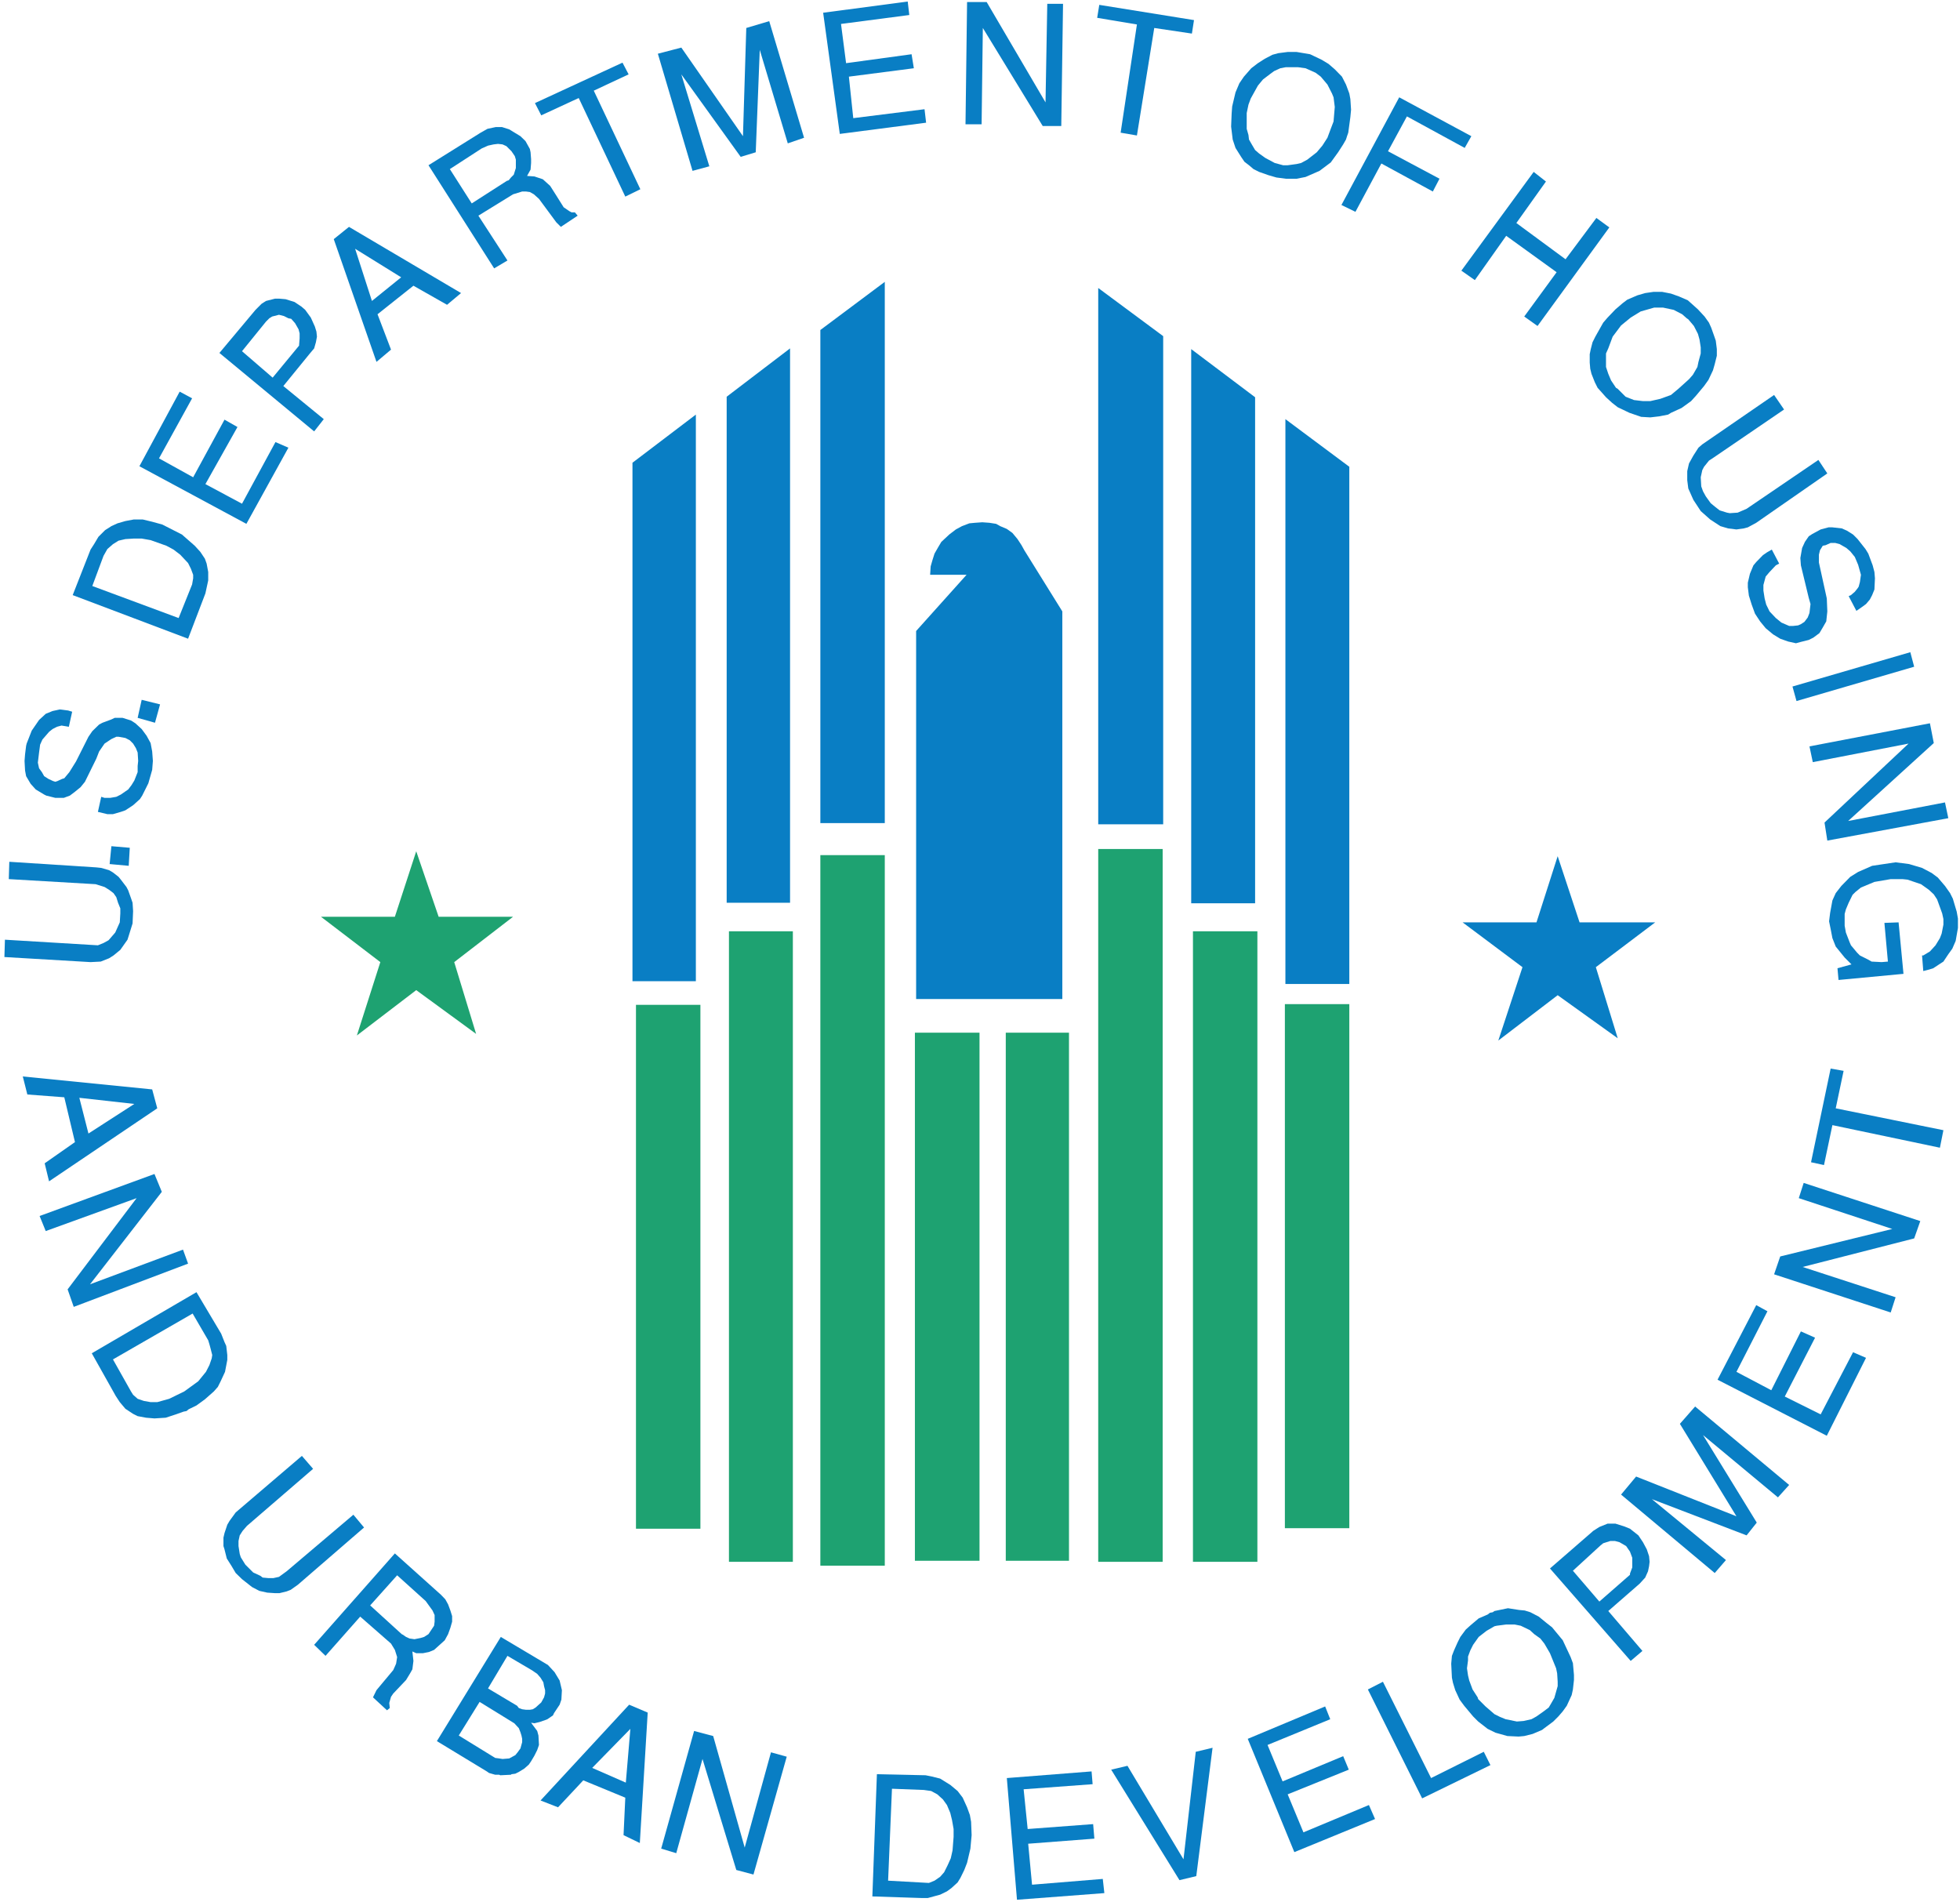 <?xml version="1.0" encoding="UTF-8"?>
<svg width="374px" height="363px" viewBox="0 0 374 363" version="1.1" xmlns="http://www.w3.org/2000/svg" xmlns:xlink="http://www.w3.org/1999/xlink">
    <!-- Generator: Sketch 43.2 (39069) - http://www.bohemiancoding.com/sketch -->
    <title>logo_global</title>
    <desc>Created with Sketch.</desc>
    <defs></defs>
    <g id="Page-1" stroke="none" stroke-width="1" fill="none" fill-rule="evenodd">
        <g id="logo_global" fill-rule="nonzero">
            <polygon id="polygon34647" fill="#097EC4" transform="translate(246.361, 22.01) scale(-1, 1) rotate(-180) translate(-246.361, -22.01) " points="247.414 34.104 249.987 33.67 252.225 32.601 253.495 31.832 254.697 30.797 256.067 29.393 256.836 27.89 257.471 26.186 257.671 25.117 257.805 23.079 257.671 21.675 257.27 18.702 257.036 18.034 256.836 17.399 256.301 16.463 255.332 14.96 253.929 13.022 251.791 11.418 249.118 10.249 247.414 9.915 245.376 9.915 243.572 10.149 242.068 10.583 240.264 11.218 239.195 11.752 238.326 12.487 237.457 13.156 236.823 14.091 235.753 15.795 235.219 17.399 234.918 19.871 235.018 22.344 235.119 23.714 235.753 26.386 238.226 24.048 237.892 22.444 237.892 19.437 238.226 18.268 238.326 17.399 238.861 16.463 239.495 15.394 240.264 14.726 241.433 13.891 242.803 13.156 243.237 12.922 244.841 12.487 245.71 12.487 247.414 12.721 248.283 12.922 249.452 13.557 251.256 14.96 252.325 16.229 253.294 17.733 253.929 19.437 254.464 20.84 254.697 23.613 254.464 25.451 254.163 26.186 253.294 27.89 252.025 29.393 251.056 30.128 250.321 30.463 249.118 30.997 247.648 31.198 245.376 31.198 244.307 30.997 243.137 30.463 242.402 29.928 240.999 28.859 240.03 27.689 239.195 26.186 238.66 25.217 238.226 24.048 235.753 26.386 235.753 26.386 236.488 28.124 237.357 29.393 238.76 30.997 240.03 31.966 241.333 32.801 242.803 33.57 243.906 33.871 245.71 34.104"></polygon>
            <polygon id="polygon34649" fill="#097EC4" transform="translate(268.363, 29.494) scale(-1, 1) rotate(-180) translate(-268.363, -29.494) " points="258.64 18.568 255.967 19.871 255.967 19.871 266.993 40.419 280.758 33.002 279.488 30.763 268.463 36.777 264.854 30.128 274.677 24.883 273.408 22.444 263.585 27.79"></polygon>
            <polygon id="polygon34651" fill="#097EC4" transform="translate(292.97, 47.502) scale(-1, 1) rotate(-180) translate(-292.97, -47.502) " points="297.029 43.059 287.407 50.008 281.426 41.555 278.854 43.359 278.854 43.359 292.652 62.203 294.991 60.365 289.345 52.447 298.733 45.531 304.614 53.416 307.086 51.612 293.387 32.801 290.848 34.606"></polygon>
            <polygon id="polygon34653" fill="#097EC4" transform="translate(315.472, 67.666) scale(-1, 1) rotate(-180) translate(-315.472, -67.666) " points="320.35 78.775 322.054 78.04 323.992 76.302 325.262 74.933 326.097 73.763 326.531 72.794 327.066 71.291 327.4 70.322 327.6 68.718 327.6 67.449 327.199 65.845 326.865 64.675 325.997 62.838 325.161 61.668 323.658 59.864 322.689 58.795 320.885 57.492 318.847 56.557 318.312 56.222 316.608 55.888 314.904 55.688 313.167 55.788 310.928 56.557 308.69 57.626 307.621 58.461 306.451 59.53 305.683 60.399 304.847 61.334 304.313 62.404 303.678 64.007 303.444 64.976 303.344 66.146 303.344 67.749 303.544 68.718 303.879 70.021 304.413 71.09 305.917 73.763 306.752 74.732 308.255 76.302 309.325 73.229 307.721 71.09 306.885 68.852 306.451 67.883 306.451 65.31 306.885 64.007 307.42 62.738 308.356 61.334 308.69 61.134 309.325 60.499 310.193 59.63 311.797 58.996 313.501 58.795 314.904 58.795 316.809 59.229 318.847 59.965 320.25 61.134 322.288 62.971 323.023 63.807 323.892 65.31 324.092 66.279 324.527 67.883 324.527 69.052 324.293 70.556 323.992 71.625 323.223 73.128 322.154 74.398 321.854 74.599 320.985 75.367 319.381 76.202 317.343 76.637 315.639 76.637 314.47 76.302 313.067 75.902 311.162 74.732 309.325 73.229 308.255 76.302 308.255 76.302 309.659 77.505 310.193 77.906 310.494 78.14 312.432 78.975 313.935 79.41 315.539 79.644 317.143 79.644 318.847 79.309"></polygon>
            <polygon id="polygon34655" fill="#097EC4" transform="translate(335.318, 88.197) scale(-1, 1) rotate(-180) translate(-335.318, -88.197) " points="324.961 82.651 325.495 81.682 326.431 80.379 327.199 79.744 328.135 79.009 329.538 78.574 330.073 78.474 331.576 78.574 333.28 79.309 346.979 88.631 348.683 86.058 335.118 76.637 333.514 75.768 332.746 75.567 331.342 75.367 329.739 75.567 328.269 76.002 326.331 77.271 324.527 78.875 323.123 81.013 322.154 83.185 321.954 84.755 321.954 86.493 322.288 87.963 323.123 89.466 324.092 90.97 324.827 91.605 324.827 91.605 338.526 101.027 340.43 98.254 326.765 88.932 326.097 88.497 325.161 87.328 324.827 86.693 324.527 85.323 324.627 83.586"></polygon>
            <polygon id="polygon34657" fill="#097EC4" transform="translate(345.642, 111.685) scale(-1, 1) rotate(-180) translate(-345.642, -111.685) " points="337.657 106.706 338.86 105.437 339.929 104.568 341.399 103.933 342.168 103.933 343.103 104.034 343.638 104.267 344.306 104.702 344.941 105.537 345.275 106.406 345.475 108.11 345.141 109.279 343.638 115.494 343.537 116.897 343.871 118.801 344.406 119.971 345.141 121.04 345.809 121.474 347.413 122.343 348.917 122.744 349.652 122.744 351.456 122.543 352.425 122.109 353.594 121.374 354.463 120.505 355.966 118.601 356.501 117.732 357.336 115.494 357.67 114.224 357.77 113.021 357.67 110.883 357.236 109.814 356.802 108.978 356.067 108.11 355.198 107.475 354.229 106.807 352.759 109.613 353.193 109.814 353.928 110.449 354.463 111.117 354.663 111.417 354.897 112.286 355.098 113.689 354.563 115.594 353.928 117.097 353.06 118.166 352.324 118.801 351.055 119.536 350.186 119.77 349.317 119.77 348.349 119.336 347.814 119.236 347.279 118.367 347.079 117.532 347.079 116.028 348.582 109.179 348.683 106.706 348.482 104.802 347.814 103.633 347.179 102.564 346.01 101.695 345.141 101.261 343.537 100.86 342.702 100.626 341.199 100.96 339.695 101.494 338.325 102.33 336.922 103.499 335.853 104.802 334.884 106.272 334.249 108.01 333.715 109.713 333.514 111.317 333.514 112.186 333.915 113.89 334.583 115.494 335.118 116.128 336.387 117.431 337.156 117.966 338.091 118.501 338.091 118.501 339.495 115.828 338.86 115.494 337.657 114.224 336.922 113.355 336.488 111.752 336.488 110.682 336.722 109.179 337.022 108.01"></polygon>
            <polygon id="polygon34659" fill="#097EC4" transform="translate(353.644, 129.109) scale(-1, 1) rotate(-180) translate(-353.644, -129.109) " points="342.034 127.221 342.034 127.221 364.52 133.769 365.255 130.996 342.802 124.448"></polygon>
            <polygon id="polygon34661" fill="#097EC4" transform="translate(358.522, 149.205) scale(-1, 1) rotate(-180) translate(-358.522, -149.205) " points="345.91 152.981 345.275 155.988 345.275 155.988 368.262 160.398 368.997 156.623 352.659 141.755 371.135 145.296 371.77 142.289 348.683 138.013 348.148 141.454 364.185 156.522"></polygon>
            <polygon id="polygon34663" fill="#097EC4" transform="translate(361.312, 175.767) scale(-1, 1) rotate(-180) translate(-361.312, -175.767) " points="373.607 176.268 373.607 174.464 373.173 171.992 372.538 170.522 371.77 169.452 370.834 168.049 370.166 167.615 368.896 166.779 368.161 166.546 366.992 166.245 366.758 169.218 366.992 169.218 368.262 169.987 369.331 171.156 370.166 172.526 370.5 173.395 370.834 175.099 370.834 176.168 370.6 177.237 370.166 178.44 369.631 179.91 368.997 180.879 368.061 181.748 366.558 182.817 363.985 183.685 363.016 183.786 360.777 183.786 357.67 183.251 355.098 182.182 354.028 181.313 353.494 180.779 352.759 179.275 352.224 178.006 351.99 177.137 351.99 174.898 352.224 173.595 352.959 171.691 353.193 171.156 354.363 169.753 354.897 169.218 356.367 168.483 357.136 168.049 359.04 167.949 360.243 168.049 359.575 175.433 362.281 175.533 363.216 165.71 350.821 164.541 350.621 166.779 353.293 167.515 351.99 168.818 350.286 170.922 349.652 172.526 349.317 174.264 349.017 175.734 349.217 177.337 349.652 179.71 350.286 181.113 351.356 182.483 353.06 184.22 354.563 185.156 357.236 186.325 361.713 186.993 361.713 186.993 364.286 186.659 366.758 185.924 368.596 184.955 369.765 184.086 371.135 182.483 372.104 181.113 372.638 180.044 373.373 177.571"></polygon>
            <polygon id="polygon34665" fill="#097EC4" transform="translate(17.179, 215.409) scale(-1, 1) rotate(-180) translate(-17.179, -215.409) " points="15.14 221.34 16.878 214.524 25.631 220.17 15.14 221.34 4.349 225.416 4.349 225.416 29.039 222.943 30.008 219.335 9.36 205.403 8.525 208.844 14.305 212.887 12.267 221.44 5.217 221.974 4.349 225.416"></polygon>
            <polygon id="polygon34667" fill="#097EC4" transform="translate(21.722, 236.692) scale(-1, 1) rotate(-180) translate(-21.722, -236.692) " points="8.726 238.479 7.556 241.353 7.556 241.353 29.474 249.371 30.877 245.964 17.179 228.323 34.92 234.938 35.889 232.265 14.071 224.013 12.902 227.354 26.066 244.761"></polygon>
            <polygon id="polygon34669" fill="#097EC4" transform="translate(30.443, 258.61) scale(-1, 1) rotate(-180) translate(-30.443, -258.61) " points="40.8 251.71 39.096 250.207 37.492 249.037 35.989 248.302 35.588 247.968 35.053 247.868 33.55 247.333 31.612 246.699 29.474 246.565 27.87 246.699 26.266 246.999 25.398 247.434 23.928 248.403 22.858 249.672 22.09 250.842 17.513 258.994 37.492 270.654 21.555 257.824 24.997 251.71 25.398 251.075 26.266 250.307 27.436 249.906 28.739 249.672 30.008 249.672 32.28 250.307 35.154 251.71 37.827 253.648 39.297 255.452 39.965 256.755 40.399 258.025 40.499 258.66 40.165 259.963 39.965 260.698 39.731 261.466 36.757 266.578 21.555 257.824 37.492 270.654 37.492 270.654 42.203 262.736 42.838 261.132 43.172 260.397 43.373 258.66 43.373 257.724 42.938 255.452 42.103 253.648 41.569 252.579"></polygon>
            <polygon id="polygon34671" fill="#097EC4" transform="translate(56.052, 290.901) scale(-1, 1) rotate(-180) translate(-56.052, -290.901) " points="45.945 284.654 46.814 283.25 47.883 282.181 48.318 281.747 49.687 281.112 50.122 280.778 51.191 280.678 52.16 280.678 53.229 280.911 54.699 281.981 67.429 292.772 69.467 290.333 56.837 279.408 55.468 278.439 54.699 278.138 53.329 277.804 52.461 277.804 50.99 277.904 49.487 278.239 48.084 278.974 46.179 280.477 44.976 281.647 44.141 283.05 43.273 284.42 42.838 286.157 42.638 286.792 42.638 288.396 42.838 289.264 43.373 290.868 43.807 291.603 44.976 293.207 44.976 293.207 57.606 303.998 59.744 301.526 47.115 290.634 46.28 289.665 45.745 288.83 45.511 287.761 45.511 286.792 45.745 285.288"></polygon>
            <polygon id="polygon34673" fill="#097EC4" transform="translate(73.109, 311.382) scale(-1, 1) rotate(-180) translate(-73.109, -311.382) " points="85.504 310.948 84.869 309.779 83.8 308.81 82.831 307.941 81.862 307.54 80.693 307.306 79.423 307.306 78.688 307.64 78.889 305.836 78.688 304.232 78.254 303.464 77.485 302.194 75.046 299.622 74.612 298.987 74.278 297.817 74.378 296.849 73.844 296.414 71.171 298.887 71.839 300.256 75.046 304.099 75.581 305.302 75.781 306.571 75.347 307.941 74.612 309.144 68.732 314.289 62.116 306.805 59.945 308.91 70.636 316.427 76.65 310.948 76.851 310.848 77.485 310.413 78.154 310.113 79.089 309.979 80.259 310.213 80.927 310.413 81.762 310.948 82.631 312.251 82.831 312.552 82.931 313.32 82.931 314.59 82.53 315.458 81.227 317.263 75.781 322.174 70.636 316.427 59.945 308.91 59.945 308.91 75.347 326.35 84.134 318.465 84.969 317.597 85.504 316.628 85.938 315.458 86.273 314.389 86.273 313.32 85.938 312.151"></polygon>
            <polygon id="polygon34675" fill="#097EC4" transform="translate(95.293, 325.549) scale(-1, 1) rotate(-180) translate(-95.293, -325.549) " points="105.517 323.778 104.448 323.043 104.114 322.909 102.945 322.508 101.976 322.274 101.341 322.375 102.51 320.804 102.744 319.936 102.844 318.131 102.51 317.162 101.976 316.093 101.341 315.024 100.907 314.389 100.038 313.621 99.002 312.986 98.334 312.652 97.599 312.552 97.499 312.451 95.461 312.351 95.26 312.451 94.492 312.451 93.322 312.786 92.888 313.086 83.366 318.866 87.542 319.936 94.492 315.659 95.26 315.559 95.895 315.458 97.164 315.559 98.334 316.193 98.768 316.728 99.303 317.463 99.637 318.666 99.637 319.301 99.503 319.936 99.303 320.57 99.002 321.339 98.133 322.274 91.518 326.35 87.542 319.936 83.366 318.866 93.122 328.923 98.668 325.615 99.002 325.181 99.637 324.947 100.372 324.847 101.107 324.847 101.675 324.947 102.21 325.281 103.279 326.25 103.813 327.219 104.014 327.954 104.014 328.589 103.813 329.357 103.68 330.092 103.145 330.961 102.51 331.696 101.541 332.364 96.83 335.138 93.122 328.923 83.366 318.866 83.366 318.866 95.561 338.746 104.548 333.4 105.818 332.03 106.787 330.427 107.221 328.589 107.121 326.785 106.787 325.816 105.718 324.212"></polygon>
            <polygon id="polygon34677" fill="#097EC4" transform="translate(218.597, 13.39) scale(-1, 1) rotate(-180) translate(-218.597, -13.39) " points="213.836 1.462 216.943 22.11 209.359 23.379 209.76 25.852 227.835 22.945 227.434 20.372 220.251 21.442 216.943 0.927"></polygon>
            <polygon id="polygon34679" fill="#097EC4" transform="translate(193.539, 12.22) scale(-1, 1) rotate(-180) translate(-193.539, -12.22) " points="187.307 0.727 184.234 0.727 184.234 0.727 184.534 24.048 188.276 24.048 199.502 4.903 199.837 23.714 202.844 23.714 202.509 0.393 198.968 0.393 187.541 19.103"></polygon>
            <polygon id="polygon34681" fill="#097EC4" transform="translate(166.893, 12.922) scale(-1, 1) rotate(-180) translate(-166.893, -12.922) " points="162.817 3.299 176.415 5.003 176.716 2.431 160.245 0.292 160.245 0.292 157.07 23.413 173.208 25.551 173.509 22.979 160.478 21.275 161.447 13.79 173.943 15.494 174.377 12.822 161.982 11.218"></polygon>
            <polygon id="polygon34683" fill="#097EC4" transform="translate(139.48, 18.318) scale(-1, 1) rotate(-180) translate(-139.48, -18.318) " points="144.207 7.576 141.334 6.707 130.008 22.444 135.353 4.903 132.146 4.034 132.146 4.034 125.53 26.386 130.008 27.556 141.768 10.65 142.403 31.298 146.78 32.601 153.429 10.349 150.321 9.28 144.976 27.121"></polygon>
            <polygon id="polygon34685" fill="#097EC4" transform="translate(112.133, 24.733) scale(-1, 1) rotate(-180) translate(-112.133, -24.733) " points="119.316 11.953 110.429 30.763 103.279 27.456 102.076 29.794 118.781 37.512 119.951 35.274 113.302 32.167 122.189 13.356"></polygon>
            <polygon id="polygon34687" fill="#097EC4" transform="translate(95.995, 37.729) scale(-1, 1) rotate(-180) translate(-95.995, -37.729) " points="101.107 47.034 101.241 46.4 101.341 45.097 101.341 44.362 101.241 43.092 100.572 41.889 101.976 41.789 103.579 41.254 104.983 39.985 106.152 38.147 107.555 35.909 108.624 35.174 109.059 34.94 109.694 34.94 110.228 34.305 107.021 32.167 106.687 32.501 106.152 33.035 102.844 37.512 101.875 38.381 101.107 38.815 100.372 38.916 99.637 38.916 97.9 38.381 91.284 34.305 96.83 25.752 94.291 24.248 90.015 36.644 96.73 40.954 97.064 41.054 97.499 41.588 98.033 42.123 98.434 43.393 98.434 44.996 98.234 45.665 97.599 46.6 97.164 47.034 96.63 47.569 95.895 47.903 95.026 48.003 94.191 47.903 93.122 47.669 91.919 47.135 85.838 43.192 90.015 36.644 94.291 24.248 94.291 24.248 81.762 43.927 91.719 50.142 93.022 50.877 94.592 51.211 95.795 51.211 97.164 50.776 99.303 49.473 100.272 48.538"></polygon>
            <polygon id="polygon34689" fill="#097EC4" transform="translate(75.832, 56.172) scale(-1, 1) rotate(-180) translate(-75.832, -56.172) " points="70.97 54.919 76.55 59.43 67.763 64.876 70.97 54.919 71.839 43.292 71.839 43.292 63.687 66.714 66.593 69.052 87.976 56.423 85.304 54.184 78.889 57.826 72.039 52.38 74.612 45.631 71.839 43.292"></polygon>
            <polygon id="polygon34691" fill="#097EC4" transform="translate(51.826, 69.654) scale(-1, 1) rotate(-180) translate(-51.826, -69.654) " points="57.506 80.813 58.241 80.178 59.31 78.708 60.078 77.004 60.379 76.035 60.479 75.066 60.279 73.997 59.945 72.828 59.21 71.959 54.064 65.644 61.782 59.33 59.945 56.991 46.179 72.293 52.026 67.248 57.071 73.362 57.071 73.463 57.172 74.732 57.172 75.701 56.971 76.47 56.303 77.639 55.568 78.474 55.033 78.574 54.165 79.009 53.229 79.243 51.926 78.909 51.391 78.574 51.191 78.374 50.757 77.94 46.179 72.293 59.945 56.991 59.945 56.991 41.869 71.959 48.752 80.178 49.921 81.348 50.757 81.882 52.461 82.316 53.329 82.316 54.499 82.216 56.203 81.682"></polygon>
            <polygon id="polygon34693" fill="#097EC4" transform="translate(40.817, 87.345) scale(-1, 1) rotate(-180) translate(-40.817, -87.345) " points="46.179 78.574 52.561 90.335 55.033 89.266 47.015 74.732 47.015 74.732 26.6 85.724 34.285 99.957 36.657 98.688 30.342 87.228 36.858 83.619 42.838 94.612 45.311 93.208 39.196 82.316"></polygon>
            <polygon id="polygon34695" fill="#097EC4" transform="translate(26.801, 110.499) scale(-1, 1) rotate(-180) translate(-26.801, -110.499) " points="27.235 121.875 29.039 121.441 30.977 120.906 34.719 119.002 37.158 116.863 38.227 115.694 39.096 114.391 39.43 113.456 39.731 111.852 39.731 110.248 39.196 107.776 35.889 99.122 13.871 107.442 34.084 103.065 36.657 109.48 36.858 110.649 36.858 111.317 36.423 112.487 35.889 113.556 34.385 115.159 33.116 116.128 31.746 116.863 28.739 117.933 27.035 118.233 25.531 118.233 23.928 118.133 22.625 117.832 21.555 117.164 20.486 116.229 19.751 114.926 17.613 109.179 34.084 103.065 13.871 107.442 13.871 107.442 17.279 116.128 17.947 117.164 18.782 118.567 20.052 119.837 21.255 120.605 22.424 121.14 23.928 121.574 25.531 121.875"></polygon>
            <polygon id="polygon34697" fill="#097EC4" transform="translate(16.928, 145.363) scale(-1, 1) rotate(-180) translate(-16.928, -145.363) " points="26.266 143.392 26.266 144.561 26.367 145.53 26.266 147.134 25.932 147.969 25.398 148.838 24.763 149.473 23.928 149.907 22.625 150.141 22.19 150.141 21.255 149.706 19.952 148.838 18.916 147.334 18.381 145.964 16.21 141.554 15.374 140.518 14.305 139.65 13.336 138.915 12.167 138.48 10.563 138.48 8.826 138.915 8.425 139.115 6.821 140.084 5.852 141.153 4.983 142.623 4.783 143.692 4.683 145.53 4.783 146.8 4.983 148.403 5.084 148.838 6.053 151.31 7.456 153.348 8.726 154.518 10.029 155.052 11.398 155.353 13.002 155.152 13.771 154.919 13.136 152.045 12.568 152.145 11.733 152.279 10.864 152.045 10.029 151.611 9.36 151.076 8.726 150.341 8.091 149.606 7.656 148.637 7.456 147.134 7.222 145.196 7.456 144.127 7.99 143.392 8.425 142.623 9.26 142.089 10.129 141.688 10.563 141.554 10.964 141.688 11.833 142.089 12.267 142.222 13.236 143.392 14.506 145.43 16.878 150.141 17.613 151.21 18.916 152.48 19.551 152.814 21.255 153.448 21.889 153.749 23.393 153.749 24.997 153.248 25.832 152.713 27.035 151.611 27.97 150.341 28.739 148.938 29.039 147.334 29.173 145.53 29.039 143.826 28.304 141.253 27.135 138.915 26.701 138.246 25.398 137.077 23.928 136.108 23.059 135.807 21.555 135.373 20.486 135.373 18.682 135.807 18.682 135.807 19.317 138.681 19.952 138.48 21.021 138.48 22.19 138.681 23.059 139.115 24.462 140.084 25.097 140.919 25.631 141.788"></polygon>
            <polygon id="polygon34699" fill="#097EC4" transform="translate(28.405, 135.724) scale(-1, 1) rotate(-180) translate(-28.405, -135.724) " points="29.574 133.536 29.574 133.536 26.266 134.471 27.035 137.912 30.543 137.044"></polygon>
            <polygon id="polygon34701" fill="#097EC4" transform="translate(22.842, 163.338) scale(-1, 1) rotate(-180) translate(-22.842, -163.338) " points="24.562 161.467 24.562 161.467 20.921 161.801 21.255 165.209 24.763 164.908"></polygon>
            <polygon id="polygon34703" fill="#097EC4" transform="translate(13.119, 174.013) scale(-1, 1) rotate(-180) translate(-13.119, -174.013) " points="22.858 172.025 22.959 173.729 22.959 174.698 22.524 175.767 22.19 176.836 21.656 177.605 20.82 178.239 19.952 178.774 18.248 179.309 1.676 180.278 1.776 183.585 18.381 182.516 19.317 182.416 20.82 181.981 21.555 181.547 22.625 180.712 23.059 180.177 24.128 178.774 24.462 178.139 24.997 176.636 25.297 175.767 25.398 174.163 25.297 171.825 24.562 169.452 24.328 168.717 22.959 166.779 21.656 165.71 20.82 165.176 19.217 164.541 17.279 164.441 17.279 164.441 0.841 165.41 0.941 168.717 18.682 167.648 19.751 168.083 20.72 168.617 21.355 169.352 21.99 170.087 22.424 171.056"></polygon>
            <polygon id="polygon34705" fill="#097EC4" transform="translate(113.369, 338.479) scale(-1, 1) rotate(-180) translate(-113.369, -338.479) " points="113.001 339.615 119.416 336.808 120.285 347.065 113.001 339.615 103.145 333.4 103.145 333.4 120.051 351.676 123.593 350.172 122.089 325.281 118.982 326.785 119.316 333.935 111.297 337.242 106.486 332.097 103.145 333.4"></polygon>
            <polygon id="polygon34707" fill="#097EC4" transform="translate(138.143, 343.991) scale(-1, 1) rotate(-180) translate(-138.143, -343.991) " points="129.039 334.369 126.165 335.238 126.165 335.238 132.447 357.69 136.088 356.721 142.102 335.438 147.114 353.614 150.121 352.779 143.773 330.293 140.499 331.162 134.05 352.344"></polygon>
            <polygon id="polygon34709" fill="#097EC4" transform="translate(175.931, 350.356) scale(-1, 1) rotate(-180) translate(-175.931, -350.356) " points="185.303 353.079 185.403 350.54 185.169 347.967 184.534 345.261 184 343.891 183.265 342.388 182.73 341.519 181.561 340.45 180.692 339.815 179.389 339.18 177.05 338.545 175.747 338.545 166.459 338.846 167.328 362.167 169.466 341.853 177.251 341.419 178.32 341.853 179.389 342.588 180.157 343.457 180.792 344.726 181.427 346.13 181.761 347.633 181.962 350.206 181.962 351.709 181.661 353.413 181.327 354.783 180.692 356.287 179.924 357.356 178.854 358.325 177.685 358.96 176.282 359.16 170.201 359.394 169.466 341.853 167.328 362.167 167.328 362.167 176.616 361.967 177.785 361.733 179.389 361.332 181.327 360.129 182.73 358.96 183.699 357.69 184.534 355.852 185.069 354.382"></polygon>
            <polygon id="polygon34711" fill="#097EC4" transform="translate(201.424, 350.256) scale(-1, 1) rotate(-180) translate(-201.424, -350.256) " points="196.93 340.884 210.428 341.987 210.729 339.28 194.056 338.011 194.056 338.011 192.119 361.232 208.29 362.501 208.49 360.062 195.326 359.093 196.095 351.509 208.59 352.444 208.824 349.671 196.195 348.702"></polygon>
            <polygon id="polygon34713" fill="#097EC4" transform="translate(250.237, 339.514) scale(-1, 1) rotate(-180) translate(-250.237, -339.514) " points="248.717 329.391 261.213 334.603 262.382 331.93 246.98 325.615 246.98 325.615 238.092 347.232 252.86 353.413 253.829 350.974 241.868 346.063 244.741 339.113 256.301 343.925 257.37 341.352 245.71 336.641"></polygon>
            <polygon id="polygon34715" fill="#097EC4" transform="translate(341.9, 261.5) scale(-1, 1) rotate(-180) translate(-341.9, -261.5) " points="347.413 253.114 353.594 264.974 356.067 263.905 348.582 249.037 348.582 249.037 327.734 259.729 335.118 273.962 337.256 272.793 331.342 261.232 337.991 257.724 343.638 268.95 346.344 267.748 340.564 256.521"></polygon>
            <polygon id="polygon34717" fill="#097EC4" transform="translate(272.706, 332.03) scale(-1, 1) rotate(-180) translate(-272.706, -332.03) " points="263.886 343.156 273.074 324.78 283.13 329.792 284.4 327.253 271.37 320.904 271.37 320.904 261.012 341.686"></polygon>
            <polygon id="polygon34719" fill="#097EC4" transform="translate(288.626, 319.117) scale(-1, 1) rotate(-180) translate(-288.626, -319.117) " points="278.653 325.883 279.689 327.286 280.658 328.155 282.161 329.424 283.865 330.159 284.3 330.493 284.834 330.594 285.168 330.828 287.741 331.362 289.879 331.028 290.948 330.928 292.018 330.594 293.621 329.758 295.091 328.556 296.161 327.72 298.199 325.248 299.702 322.04 300.136 320.871 300.337 318.632 300.337 317.664 300.136 315.859 299.903 314.79 298.967 312.752 298.199 311.683 297.363 310.714 296.394 309.745 294.69 308.476 294.256 308.141 292.452 307.373 290.848 306.972 289.779 306.872 287.641 306.972 285.369 307.607 283.865 308.342 282.061 309.745 281.092 310.714 279.388 312.752 278.52 313.922 281.961 314.356 282.061 314.022 283.464 312.619 285.168 311.148 286.237 310.614 287.307 310.18 289.445 309.745 290.715 309.845 292.218 310.18 293.187 310.714 294.557 311.683 295.526 312.418 295.96 313.153 296.595 314.256 297.23 316.494 297.23 317.329 297.129 318.933 296.929 319.902 295.76 322.775 294.69 324.613 293.922 325.582 292.753 326.417 291.917 327.186 290.18 328.021 289.011 328.255 287.407 328.255 285.603 328.021 285.168 327.921 283.665 327.052 282.161 325.883 281.092 324.379 280.558 323.31 280.123 322.141 280.123 321.406 279.923 319.902 280.123 318.532 280.357 317.563 280.992 315.859 281.961 314.356 278.52 313.922 278.52 313.922 278.119 314.79 277.684 315.726 277.25 317.129 277.049 318.098 276.916 320.771 277.049 322.274 277.45 323.31 278.119 324.814"></polygon>
            <polygon id="polygon34721" fill="#097EC4" transform="translate(221.704, 346.13) scale(-1, 1) rotate(-180) translate(-221.704, -346.13) " points="212.032 354.583 215.139 355.318 225.83 337.476 228.169 357.991 231.377 358.759 228.269 334.269 225.062 333.5 225.062 333.5"></polygon>
            <polygon id="polygon34723" fill="#097EC4" transform="translate(305.265, 303.831) scale(-1, 1) rotate(-180) translate(-305.265, -303.831) " points="311.028 315.96 312.632 314.69 313.501 313.387 314.236 312.017 314.67 310.714 314.77 309.645 314.67 308.81 314.47 307.841 313.935 306.638 312.866 305.469 306.885 300.256 313.401 292.639 311.162 290.734 300.136 307.941 305.182 302.061 311.028 307.173 311.028 307.406 311.463 308.576 311.463 310.413 311.028 311.583 310.293 312.652 309.024 313.387 308.155 313.621 307.286 313.621 305.917 313.187 305.382 312.752 300.136 307.941 311.162 290.734 311.162 290.734 295.76 308.375 303.879 315.425 303.979 315.525 305.182 316.294 305.683 316.494 306.752 316.929 308.255 316.929 309.959 316.394"></polygon>
            <polygon id="polygon34725" fill="#097EC4" transform="translate(325.362, 284.269) scale(-1, 1) rotate(-180) translate(-325.362, -284.269) " points="335.218 278.005 333.28 275.566 315.205 282.482 329.338 270.855 327.199 268.382 327.199 268.382 309.325 283.35 312.198 286.792 331.342 279.208 320.551 296.849 323.457 300.156 341.399 285.188 339.261 282.816 324.961 294.71"></polygon>
            <polygon id="polygon34727" fill="#097EC4" transform="translate(352.475, 238.079) scale(-1, 1) rotate(-180) translate(-352.475, -238.079) " points="361.713 228.623 360.777 225.716 360.777 225.716 338.526 233 339.695 236.408 361.078 241.654 343.237 247.534 344.172 250.441 366.424 243.157 365.255 239.849 343.972 234.403"></polygon>
            <polygon id="polygon34729" fill="#097EC4" transform="translate(358.205, 213.104) scale(-1, 1) rotate(-180) translate(-358.205, -213.104) " points="370.166 207.207 349.652 211.517 348.048 203.899 345.575 204.434 349.317 222.309 351.79 221.874 350.286 214.724 370.834 210.548"></polygon>
            <polygon id="polygon34731" fill="#1EA271" transform="translate(127.502, 241.72) scale(-1, 1) rotate(-180) translate(-127.502, -241.72) " points="121.354 191.738 121.354 191.738 133.649 191.738 133.649 291.703 121.354 291.703"></polygon>
            <polygon id="polygon34733" fill="#1EA271" transform="translate(145.193, 237.861) scale(-1, 1) rotate(-180) translate(-145.193, -237.861) " points="139.095 177.705 139.095 177.705 151.29 177.705 151.29 298.018 139.095 298.018"></polygon>
            <polygon id="polygon34735" fill="#1EA271" transform="translate(162.684, 230.962) scale(-1, 1) rotate(-180) translate(-162.684, -230.962) " points="156.536 163.171 156.536 163.171 168.831 163.171 168.831 298.753 156.536 298.753"></polygon>
            <polygon id="polygon34737" fill="#1EA271" transform="translate(180.742, 247.434) scale(-1, 1) rotate(-180) translate(-180.742, -247.434) " points="174.578 197.05 174.578 197.05 186.907 197.05 186.907 297.817 174.578 297.817"></polygon>
            <polygon id="polygon34739" fill="#1EA271" transform="translate(197.949, 247.434) scale(-1, 1) rotate(-180) translate(-197.949, -247.434) " points="191.918 197.05 191.918 197.05 203.98 197.05 203.98 297.817 191.918 297.817"></polygon>
            <polygon id="polygon34741" fill="#1EA271" transform="translate(215.707, 230.01) scale(-1, 1) rotate(-180) translate(-215.707, -230.01) " points="209.559 162.002 209.559 162.002 221.854 162.002 221.854 298.018 209.559 298.018"></polygon>
            <polygon id="polygon34743" fill="#1EA271" transform="translate(233.782, 237.861) scale(-1, 1) rotate(-180) translate(-233.782, -237.861) " points="227.635 177.705 227.635 177.705 239.93 177.705 239.93 298.018 227.635 298.018"></polygon>
            <polygon id="polygon34745" fill="#1EA271" transform="translate(251.323, 241.603) scale(-1, 1) rotate(-180) translate(-251.323, -241.603) " points="245.175 191.604 245.175 191.604 257.471 191.604 257.471 291.603 245.175 291.603"></polygon>
            <polygon id="polygon34747" fill="#097EC4" transform="translate(126.733, 133.168) scale(-1, 1) rotate(-180) translate(-126.733, -133.168) " points="120.686 178.039 120.686 178.039 120.686 79.109 132.781 79.109 132.781 187.227"></polygon>
            <polygon id="polygon34749" fill="#097EC4" transform="translate(144.708, 119.369) scale(-1, 1) rotate(-180) translate(-144.708, -119.369) " points="138.661 163.037 138.661 163.037 138.661 66.48 150.756 66.48 150.756 172.259"></polygon>
            <polygon id="polygon34751" fill="#097EC4" transform="translate(162.684, 105.42) scale(-1, 1) rotate(-180) translate(-162.684, -105.42) " points="156.536 147.869 156.536 147.869 156.536 53.783 168.831 53.783 168.831 157.057"></polygon>
            <polygon id="polygon34753" fill="#097EC4" transform="translate(215.757, 106.122) scale(-1, 1) rotate(-180) translate(-215.757, -106.122) " points="221.955 148.103 221.955 148.103 221.955 54.953 209.559 54.953 209.559 157.291"></polygon>
            <polygon id="polygon34755" fill="#097EC4" transform="translate(233.398, 119.486) scale(-1, 1) rotate(-180) translate(-233.398, -119.486) " points="239.495 163.171 239.495 163.171 239.495 66.613 227.3 66.613 227.3 172.359"></polygon>
            <polygon id="polygon34757" fill="#097EC4" transform="translate(251.373, 133.87) scale(-1, 1) rotate(-180) translate(-251.373, -133.87) " points="257.471 178.674 257.471 178.674 257.471 79.978 245.276 79.978 245.276 187.762"></polygon>
            <polygon id="polygon34759" fill="#097EC4" transform="translate(188.761, 145.146) scale(-1, 1) rotate(-180) translate(-188.761, -145.146) " points="193.188 188.597 192.119 189.365 190.849 189.9 190.081 190.334 188.811 190.535 187.441 190.635 186.038 190.535 184.969 190.434 183.565 189.9 182.396 189.265 181.126 188.296 179.623 186.893 178.988 185.824 178.32 184.654 177.919 183.385 177.585 182.215 177.485 180.612 177.485 180.612 184.434 180.612 174.812 169.887 174.812 99.657 202.71 99.657 202.71 173.629 195.46 185.289 194.925 186.258 194.157 187.427"></polygon>
            <polygon id="polygon34761" fill="#1EA271" transform="translate(79.574, 180.01) scale(-1, 1) rotate(-180) translate(-79.574, -180.01) " points="79.423 171.09 68.097 162.436 68.097 162.436 72.574 176.435 61.248 185.089 75.347 185.089 79.423 197.584 83.7 185.089 97.9 185.089 86.673 176.435 90.85 162.737"></polygon>
            <polygon id="polygon34763" fill="#097EC4" transform="translate(297.464, 180.962) scale(-1, 1) rotate(-180) translate(-297.464, -180.962) " points="297.23 172.025 285.903 163.372 285.903 163.372 290.514 177.371 279.088 185.924 293.187 185.924 297.23 198.553 301.406 185.924 315.84 185.924 304.513 177.371 308.69 163.806"></polygon>
        </g>
    </g>
</svg>